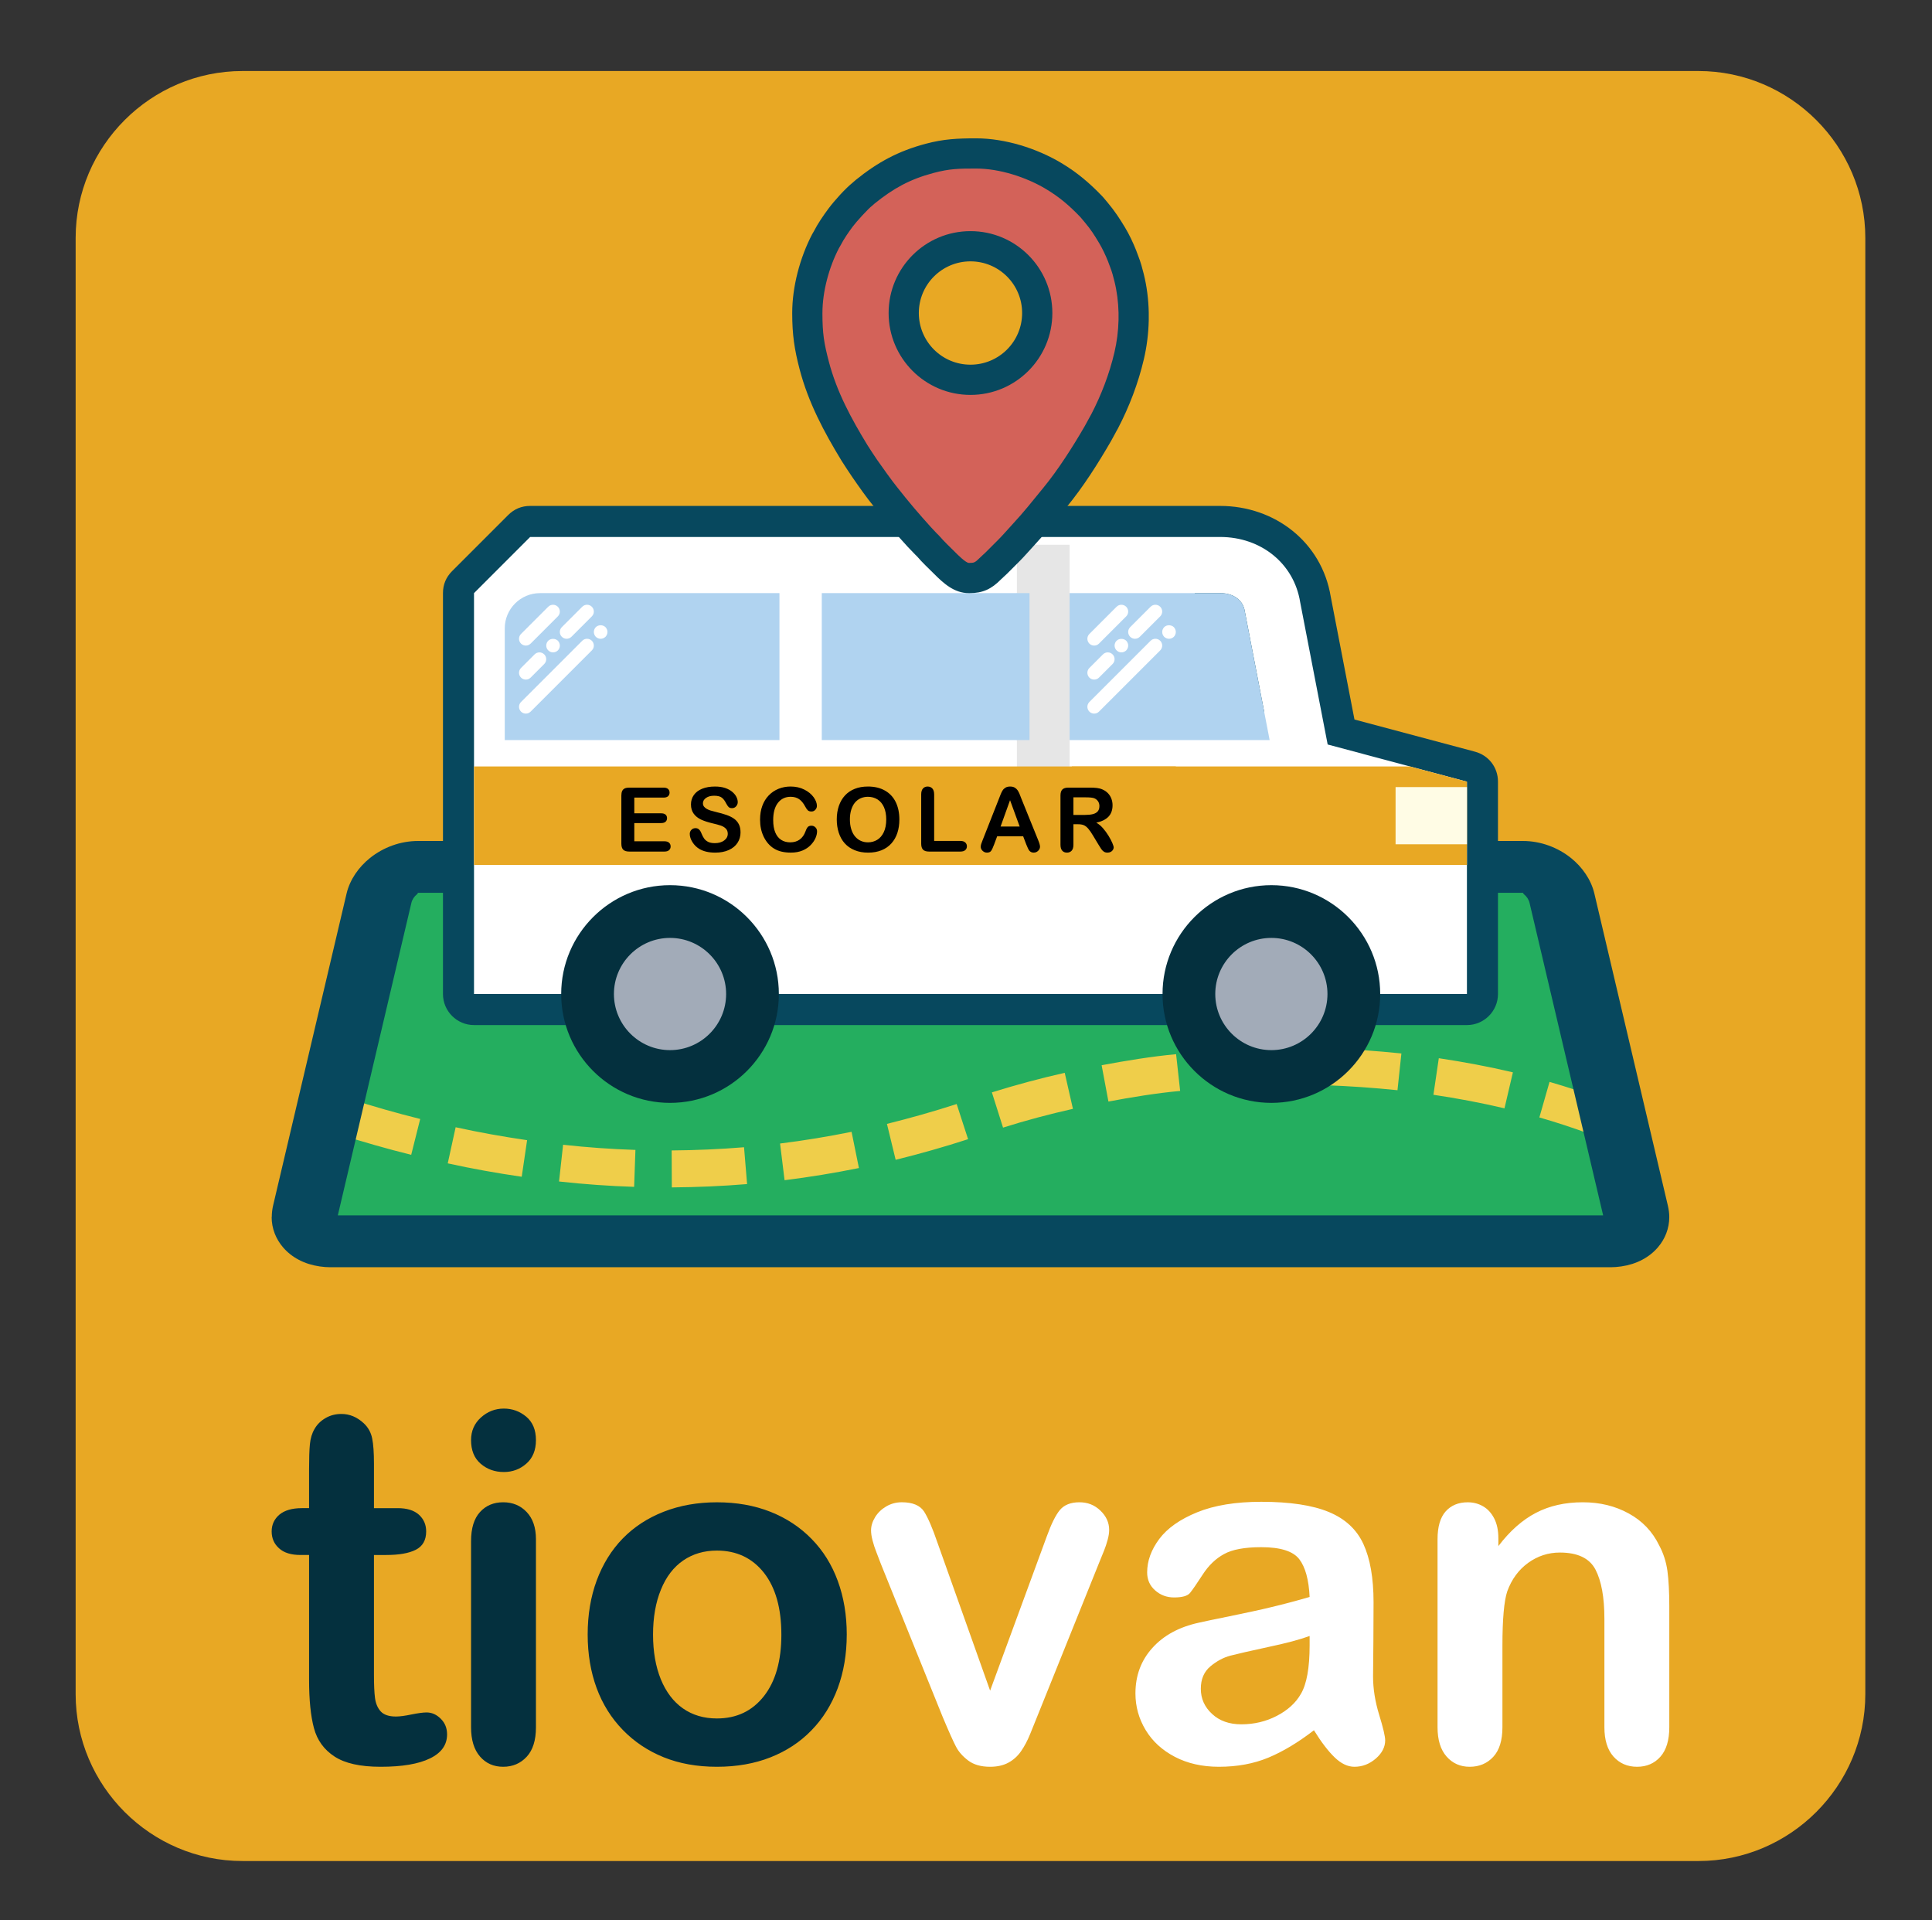 <?xml version="1.0" encoding="UTF-8" standalone="no"?>
<svg
   xmlns:dc="http://purl.org/dc/elements/1.1/"
   xmlns:cc="http://creativecommons.org/ns#"
   xmlns:rdf="http://www.w3.org/1999/02/22-rdf-syntax-ns#"
   xmlns:svg="http://www.w3.org/2000/svg"
   xmlns="http://www.w3.org/2000/svg"
   xmlns:sodipodi="http://sodipodi.sourceforge.net/DTD/sodipodi-0.dtd"
   xmlns:inkscape="http://www.inkscape.org/namespaces/inkscape"
   inkscape:version="1.1-dev (227e005, 2020-04-16)"
   sodipodi:docname="Tiovan Logo_app1.svg"
   version="1.1"
   width="222.276"
   height="220.89"
   id="svg73"
   viewBox="0 0 222.276 220.89">
  <rect x="0" y="0" width="222.276" height="220.89" fill="#333333" stroke="none"/>
  <sodipodi:namedview
     inkscape:current-layer="svg73"
     inkscape:window-maximized="0"
     inkscape:window-y="0"
     inkscape:window-x="0"
     inkscape:cy="295.75682"
     inkscape:cx="297.63779"
     inkscape:zoom="0.63903853"
     lock-margins="false"
     width="595.276px"
     showgrid="false"
     id="namedview1735"
     inkscape:window-height="696"
     inkscape:window-width="1119"
     inkscape:pageshadow="2"
     inkscape:pageopacity="0"
     guidetolerance="10"
     gridtolerance="10"
     objecttolerance="10"
     borderopacity="1"
     bordercolor="#666666"
     pagecolor="#ffffff" />
  <defs
     id="defs77" />
  <path
     d="M 27.903,8.169 H 195.404 c 10.56,0 19.2,8.64 19.2,19.2 V 194.87 c 0,10.56 -8.64,19.2 -19.2,19.2 H 27.903 c -10.56,0 -19.2,-8.64 -19.2,-19.2 V 27.369 c 0,-10.56 8.64,-19.2 19.2,-19.2 z"
     style="fill:#e8a824;fill-rule:evenodd"
     id="path2" />
  <g
     transform="translate(-185.782,-309.84)"
     id="Layer1000">
    <path
       d="m 220.257,452.858 h 67.044 19.806 67.044 L 362.757,410.117 h -44.257 -42.593 -44.257 z"
       style="fill:#24ae5f;fill-rule:evenodd"
       id="path4" />
    <path
       d="m 234.126,438.552 c -2.706,-0.669 -5.397,-1.447 -8.056,-2.285 l -1.283,4.053 c 2.74,0.863 5.514,1.666 8.304,2.356 z m 136.057,-2.25 c -2.023,-0.751 -4.054,-1.415 -6.128,-2.014 l -1.17,4.088 c 1.964,0.564 3.895,1.199 5.811,1.909 z m -10.342,-3.114 c -2.826,-0.665 -5.654,-1.195 -8.525,-1.625 l -0.62,4.207 c 2.751,0.408 5.47,0.921 8.177,1.558 z m -12.828,-2.171 c -2.888,-0.295 -5.739,-0.501 -8.642,-0.597 l -0.131,4.25 c 2.8,0.099 5.535,0.29 8.322,0.575 z m -12.971,-0.657 c -2.89,0.014 -5.763,0.129 -8.645,0.342 l 0.325,4.239 c 2.776,-0.211 5.562,-0.316 8.345,-0.329 z m -12.95,0.742 c -2.794,0.254 -5.806,0.752 -8.568,1.268 l 0.783,4.179 c 2.649,-0.501 5.572,-0.977 8.252,-1.221 z m -12.814,2.141 c -2.828,0.639 -5.612,1.387 -8.38,2.251 l 1.284,4.053 c 2.635,-0.837 5.345,-1.549 8.041,-2.159 z m -12.432,3.59 c -2.659,0.864 -5.309,1.607 -8.021,2.285 l 1.002,4.132 c 2.813,-0.696 5.577,-1.477 8.333,-2.373 z m -12.091,3.197 c -2.729,0.554 -5.463,1.002 -8.227,1.346 l 0.519,4.22 c 2.875,-0.359 5.714,-0.823 8.554,-1.399 z m -12.371,1.774 c -2.781,0.23 -5.537,0.345 -8.327,0.368 l 0.017,4.252 c 2.9,-0.022 5.77,-0.143 8.66,-0.382 z m -12.496,0.308 c -2.773,-0.09 -5.564,-0.289 -8.322,-0.594 l -0.466,4.226 c 2.862,0.317 5.761,0.522 8.639,0.616 z m -12.463,-1.12 c -2.746,-0.399 -5.511,-0.892 -8.221,-1.488 l -0.909,4.154 c 2.802,0.619 5.671,1.129 8.511,1.541 z"
       style="fill:#efce4a;fill-rule:evenodd"
       id="path6" />
    <path
       d="m 233.883,406.575 h 7.951 2.303 106.619 3.246 6.984 c 2.06,0 4.025,0.749 5.532,1.956 1.317,1.055 2.323,2.505 2.697,4.094 l 8.447,35.86 c 0.116,0.492 0.171,0.943 0.171,1.348 0,1.31 -0.48,2.526 -1.324,3.503 -0.984,1.138 -2.426,1.921 -4.191,2.177 -0.426,0.062 -0.824,0.094 -1.187,0.094 h -147.392 c -0.363,0 -0.76,-0.032 -1.187,-0.094 -1.766,-0.256 -3.207,-1.039 -4.191,-2.177 -0.844,-0.977 -1.324,-2.193 -1.324,-3.503 h 0.015 c -2e-4,-0.446 0.051,-0.899 0.157,-1.348 l 8.447,-35.86 c 0.374,-1.589 1.38,-3.039 2.697,-4.094 1.507,-1.206 3.472,-1.956 5.532,-1.956 z m 10.254,5.964 h -2.303 -7.951 c -0.052,0 5e-4,0.062 -0.124,0.162 -0.313,0.251 -0.554,0.603 -0.647,0.996 l -8.465,35.946 h 145.57 l -0.014,-0.086 -8.447,-35.86 c -0.092,-0.392 -0.333,-0.745 -0.647,-0.996 -0.124,-0.1 -0.072,-0.162 -0.124,-0.162 h -6.984 -3.246 z"
       style="fill:#07485e;fill-rule:evenodd"
       id="path8" />
  </g>
  <g
     transform="translate(-185.782,-309.84)"
     id="Layer1001">
    <path
       d="m 220.517,483.317 h 0.824 v -4.5 c 0,-1.207 0.028,-2.152 0.093,-2.835 0.066,-0.692 0.243,-1.282 0.533,-1.768 0.29,-0.514 0.711,-0.935 1.263,-1.253 0.543,-0.318 1.151,-0.477 1.834,-0.477 0.945,0 1.796,0.356 2.563,1.067 0.514,0.477 0.833,1.057 0.973,1.75 0.14,0.683 0.206,1.656 0.206,2.919 v 5.099 h 2.741 c 1.057,0 1.871,0.253 2.423,0.748 0.561,0.505 0.842,1.151 0.842,1.927 0,1.011 -0.403,1.712 -1.198,2.114 -0.795,0.403 -1.927,0.599 -3.415,0.599 h -1.394 v 13.753 c 0,1.169 0.038,2.077 0.122,2.704 0.084,0.627 0.299,1.141 0.655,1.534 0.365,0.393 0.945,0.589 1.75,0.589 0.43,0 1.029,-0.075 1.778,-0.234 0.748,-0.15 1.338,-0.234 1.75,-0.234 0.608,0 1.151,0.243 1.637,0.73 0.487,0.487 0.721,1.085 0.721,1.796 0,1.207 -0.655,2.124 -1.965,2.76 -1.319,0.645 -3.209,0.963 -5.679,0.963 -2.339,0 -4.107,-0.393 -5.305,-1.179 -1.207,-0.786 -1.993,-1.871 -2.367,-3.265 -0.374,-1.385 -0.561,-3.237 -0.561,-5.557 v -14.361 h -0.983 c -1.085,0 -1.909,-0.253 -2.47,-0.767 -0.571,-0.505 -0.852,-1.16 -0.852,-1.946 0,-0.776 0.3,-1.422 0.889,-1.927 0.599,-0.496 1.46,-0.748 2.591,-0.748 z m 26.926,3.574 v 21.63 c 0,1.497 -0.355,2.629 -1.067,3.396 -0.711,0.767 -1.609,1.151 -2.704,1.151 -1.095,0 -1.983,-0.393 -2.666,-1.179 -0.683,-0.786 -1.029,-1.909 -1.029,-3.368 v -21.406 c 0,-1.488 0.346,-2.601 1.029,-3.349 0.683,-0.748 1.571,-1.123 2.666,-1.123 1.094,0 1.993,0.374 2.704,1.123 0.711,0.749 1.067,1.796 1.067,3.125 z m -3.696,-7.728 c -1.039,0 -1.927,-0.318 -2.666,-0.954 -0.739,-0.636 -1.104,-1.544 -1.104,-2.713 0,-1.048 0.374,-1.918 1.132,-2.601 0.758,-0.683 1.637,-1.029 2.638,-1.029 0.973,0 1.824,0.309 2.573,0.926 0.749,0.627 1.123,1.525 1.123,2.704 0,1.151 -0.365,2.049 -1.095,2.694 -0.73,0.646 -1.591,0.973 -2.601,0.973 z m 39.453,18.702 c 0,2.236 -0.346,4.285 -1.038,6.166 -0.702,1.881 -1.703,3.499 -3.022,4.846 -1.31,1.357 -2.891,2.386 -4.715,3.106 -1.824,0.72 -3.883,1.085 -6.165,1.085 -2.273,0 -4.313,-0.365 -6.119,-1.094 -1.806,-0.73 -3.377,-1.778 -4.706,-3.144 -1.319,-1.357 -2.329,-2.966 -3.012,-4.818 -0.683,-1.862 -1.029,-3.911 -1.029,-6.156 0,-2.264 0.346,-4.341 1.039,-6.221 0.702,-1.881 1.693,-3.49 2.994,-4.827 1.3,-1.329 2.872,-2.358 4.715,-3.078 1.843,-0.72 3.883,-1.085 6.119,-1.085 2.264,0 4.322,0.365 6.165,1.095 1.843,0.73 3.424,1.778 4.743,3.134 1.319,1.347 2.32,2.956 3.003,4.827 0.683,1.862 1.029,3.92 1.029,6.165 z m -7.522,0 c 0,-3.05 -0.674,-5.417 -2.011,-7.12 -1.347,-1.693 -3.144,-2.545 -5.408,-2.545 -1.469,0 -2.751,0.374 -3.864,1.132 -1.113,0.758 -1.974,1.881 -2.573,3.359 -0.608,1.478 -0.907,3.209 -0.907,5.173 0,1.956 0.299,3.667 0.889,5.127 0.599,1.46 1.441,2.582 2.545,3.359 1.104,0.776 2.414,1.16 3.911,1.16 2.264,0 4.06,-0.851 5.408,-2.563 1.338,-1.703 2.011,-4.07 2.011,-7.082 z"
       style="fill:#04303e;fill-rule:evenodd"
       id="path11" />
    <path
       d="m 293.642,487.302 6.053,17.009 6.521,-17.748 c 0.514,-1.422 1.011,-2.433 1.506,-3.031 0.496,-0.589 1.244,-0.889 2.245,-0.889 0.954,0 1.759,0.318 2.423,0.964 0.664,0.636 1.001,1.375 1.001,2.217 0,0.327 -0.056,0.711 -0.178,1.151 -0.122,0.44 -0.253,0.851 -0.412,1.235 -0.159,0.384 -0.337,0.823 -0.533,1.31 l -7.176,17.823 c -0.206,0.505 -0.459,1.16 -0.786,1.946 -0.318,0.786 -0.673,1.45 -1.066,2.011 -0.393,0.561 -0.88,0.992 -1.45,1.3 -0.58,0.309 -1.272,0.468 -2.096,0.468 -1.057,0 -1.899,-0.243 -2.535,-0.73 -0.627,-0.477 -1.095,-1.01 -1.394,-1.591 -0.299,-0.571 -0.814,-1.712 -1.525,-3.406 l -7.12,-17.626 c -0.168,-0.44 -0.337,-0.879 -0.505,-1.319 -0.178,-0.44 -0.318,-0.88 -0.44,-1.338 -0.122,-0.458 -0.178,-0.852 -0.178,-1.179 0,-0.514 0.159,-1.02 0.468,-1.525 0.309,-0.505 0.739,-0.917 1.282,-1.235 0.552,-0.318 1.141,-0.477 1.787,-0.477 1.235,0 2.096,0.355 2.563,1.066 0.458,0.721 0.973,1.918 1.544,3.593 z m 43.308,21.565 c -1.815,1.403 -3.565,2.451 -5.249,3.153 -1.693,0.702 -3.593,1.048 -5.688,1.048 -1.918,0 -3.611,-0.384 -5.061,-1.141 -1.45,-0.758 -2.573,-1.778 -3.359,-3.078 -0.786,-1.301 -1.179,-2.704 -1.179,-4.219 0,-2.049 0.645,-3.789 1.946,-5.23 1.301,-1.45 3.087,-2.414 5.361,-2.909 0.468,-0.112 1.647,-0.355 3.527,-0.739 1.881,-0.384 3.499,-0.73 4.837,-1.057 1.338,-0.318 2.797,-0.702 4.369,-1.16 -0.094,-1.974 -0.487,-3.424 -1.188,-4.341 -0.711,-0.926 -2.161,-1.385 -4.378,-1.385 -1.899,0 -3.331,0.262 -4.285,0.795 -0.964,0.524 -1.787,1.319 -2.47,2.386 -0.683,1.057 -1.169,1.75 -1.45,2.096 -0.29,0.337 -0.898,0.505 -1.824,0.505 -0.842,0 -1.571,-0.271 -2.18,-0.814 -0.608,-0.533 -0.917,-1.226 -0.917,-2.068 0,-1.319 0.468,-2.601 1.394,-3.845 0.935,-1.244 2.386,-2.264 4.36,-3.069 1.974,-0.804 4.434,-1.207 7.382,-1.207 3.284,0 5.875,0.393 7.756,1.169 1.881,0.777 3.209,2.002 3.986,3.686 0.776,1.684 1.169,3.911 1.169,6.689 0,1.759 -0.009,3.246 -0.019,4.472 -0.009,1.226 -0.019,2.591 -0.037,4.088 0,1.403 0.234,2.872 0.702,4.397 0.468,1.516 0.692,2.498 0.692,2.938 0,0.767 -0.355,1.469 -1.076,2.096 -0.73,0.627 -1.544,0.945 -2.461,0.945 -0.767,0 -1.525,-0.355 -2.273,-1.076 -0.748,-0.721 -1.544,-1.759 -2.386,-3.125 z m -0.496,-10.843 c -1.095,0.402 -2.685,0.833 -4.781,1.272 -2.086,0.449 -3.537,0.786 -4.341,0.992 -0.805,0.215 -1.572,0.627 -2.301,1.235 -0.73,0.618 -1.095,1.469 -1.095,2.573 0,1.132 0.43,2.096 1.291,2.891 0.851,0.795 1.974,1.198 3.368,1.198 1.478,0 2.844,-0.327 4.089,-0.973 1.254,-0.655 2.171,-1.487 2.76,-2.517 0.673,-1.132 1.01,-3.003 1.01,-5.604 z m 21.715,-11.246 v 0.907 c 1.319,-1.74 2.76,-3.012 4.322,-3.826 1.562,-0.814 3.358,-1.216 5.389,-1.216 1.974,0 3.733,0.43 5.295,1.291 1.553,0.852 2.713,2.068 3.48,3.639 0.496,0.917 0.814,1.899 0.964,2.966 0.14,1.057 0.215,2.404 0.215,4.051 v 13.931 c 0,1.497 -0.346,2.629 -1.029,3.396 -0.683,0.767 -1.581,1.151 -2.676,1.151 -1.113,0 -2.021,-0.393 -2.723,-1.179 -0.692,-0.786 -1.038,-1.909 -1.038,-3.368 v -12.48 c 0,-2.461 -0.346,-4.351 -1.029,-5.66 -0.683,-1.301 -2.049,-1.955 -4.098,-1.955 -1.329,0 -2.545,0.393 -3.649,1.188 -1.094,0.795 -1.899,1.89 -2.404,3.284 -0.365,1.113 -0.552,3.19 -0.552,6.25 v 9.374 c 0,1.516 -0.355,2.647 -1.057,3.405 -0.702,0.758 -1.609,1.141 -2.713,1.141 -1.076,0 -1.965,-0.393 -2.657,-1.179 -0.692,-0.786 -1.038,-1.909 -1.038,-3.368 v -21.63 c 0,-1.422 0.309,-2.489 0.926,-3.19 0.627,-0.702 1.469,-1.057 2.545,-1.057 0.655,0 1.254,0.159 1.778,0.468 0.533,0.309 0.954,0.776 1.272,1.394 0.318,0.617 0.477,1.384 0.477,2.273 z"
       style="fill:#ffffff;fill-rule:evenodd"
       id="path13" />
  </g>
  <path
     d="m 153.1,68.628 2.731,14.135 13.861,3.701 c 1.585,0.423 2.65,1.81 2.65,3.451 v 24.425 c 0,1.967 -1.605,3.572 -3.572,3.572 H 54.535 c -1.967,0 -3.572,-1.605 -3.572,-3.572 V 68.226 c 0,-0.984 0.351,-1.83 1.046,-2.526 l 6.459,-6.458 c 0.696,-0.696 1.542,-1.046 2.526,-1.046 h 79.385 c 6.284,0 11.686,4.159 12.721,10.433 z"
     style="fill:#07485e;fill-rule:evenodd"
     id="path16" />
  <path
     d="m 60.994,61.767 h 55.998 11.616 11.77 c 4.724,0 8.498,3.075 9.204,7.487 l 3.166,16.383 16.022,4.278 v 24.425 h -10.679 -41.099 -62.457 v -11.254 -13.171 -21.689 z m 84.454,20.123 -6.269,-3.678 -1.731,-9.987 h 2.931 c 1.528,0 2.639,0.812 2.83,2.07 z"
     style="fill:#ffffff;fill-rule:evenodd"
     id="path18" />
  <path
     d="m 116.992,68.226 v 16.9 h 29.08 l -2.864,-14.83 c -0.191,-1.257 -1.302,-2.07 -2.83,-2.07 z"
     style="fill:#b0d3f0;fill-rule:evenodd"
     id="path20" />
  <path
     d="m 155.758,114.34 c 0,-5.24 -4.248,-9.488 -9.488,-9.488 -5.24,0 -9.488,4.248 -9.488,9.488 0,5.24 4.248,9.488 9.488,9.488 5.24,0 9.488,-4.248 9.488,-9.488 z"
     style="fill:#a2abb8;fill-rule:evenodd"
     id="path22" />
  <path
     d="m 146.27,126.861 c -6.905,0 -12.521,-5.617 -12.521,-12.521 0,-6.904 5.617,-12.521 12.521,-12.521 6.904,0 12.521,5.617 12.521,12.521 0,6.904 -5.617,12.521 -12.521,12.521 z m 0,-18.975 c -3.559,0 -6.454,2.895 -6.454,6.454 0,3.559 2.895,6.454 6.454,6.454 3.558,0 6.454,-2.895 6.454,-6.454 0,-3.559 -2.895,-6.454 -6.454,-6.454 z"
     style="fill:#04303e;fill-rule:evenodd"
     id="path24" />
  <path
     d="m 86.574,114.34 c 0,-5.24 -4.248,-9.488 -9.488,-9.488 -5.24,0 -9.488,4.248 -9.488,9.488 0,5.24 4.248,9.488 9.488,9.488 5.24,0 9.488,-4.248 9.488,-9.488 z"
     style="fill:#a2abb8;fill-rule:evenodd"
     id="path26" />
  <path
     d="m 77.086,126.861 c -6.904,0 -12.521,-5.617 -12.521,-12.521 0,-6.904 5.617,-12.521 12.521,-12.521 6.904,0 12.521,5.617 12.521,12.521 0,6.904 -5.617,12.521 -12.521,12.521 z m 0,-18.975 c -3.558,0 -6.454,2.895 -6.454,6.454 0,3.559 2.895,6.454 6.454,6.454 3.559,0 6.454,-2.895 6.454,-6.454 0,-3.559 -2.895,-6.454 -6.454,-6.454 z"
     style="fill:#04303e;fill-rule:evenodd"
     id="path28" />
  <path
     d="m 116.992,62.661 h 6.068 v 27.811 h -6.068 z"
     style="fill:#e6e6e6;fill-rule:evenodd"
     id="path30" />
  <path
     d="m 94.545,68.226 h 23.901 v 16.9 H 94.545 Z"
     style="fill:#b0d3f0;fill-rule:evenodd"
     id="path32" />
  <path
     d="m 54.535,88.161 h 80.741 v 11.331 H 54.535 Z"
     style="fill:#e8a824;fill-rule:evenodd"
     id="path34" />
  <path
     d="m 123.312,88.161 h 38.89 l 6.569,1.754 v 9.577 h -45.459 z"
     style="fill:#e8a824;fill-rule:evenodd"
     id="path36" />
  <path
     d="m 160.561,90.536 h 8.21 v 6.58 h -8.21 z"
     style="fill:#fffce5;fill-rule:evenodd"
     id="path38" />
  <path
     d="m 125.885,74.26 c 0.2,0 0.401,-0.077 0.553,-0.229 l 3.13,-3.13 c 0.306,-0.306 0.306,-0.8 0,-1.107 -0.306,-0.306 -0.8,-0.306 -1.107,0 l -3.13,3.13 c -0.306,0.306 -0.306,0.801 0,1.107 0.153,0.153 0.353,0.229 0.553,0.229 z"
     style="fill:#ffffff;fill-rule:evenodd"
     id="path40" />
  <path
     d="m 125.885,78.172 c 0.2,0 0.401,-0.077 0.553,-0.229 l 1.565,-1.565 c 0.306,-0.306 0.306,-0.8 0,-1.107 -0.306,-0.306 -0.801,-0.306 -1.107,0 l -1.565,1.565 c -0.306,0.306 -0.306,0.801 0,1.107 0.153,0.153 0.353,0.229 0.553,0.229 z"
     style="fill:#ffffff;fill-rule:evenodd"
     id="path42" />
  <path
     d="m 128.46,73.704 c -0.142,0.148 -0.227,0.352 -0.227,0.556 0,0.203 0.085,0.407 0.227,0.548 0.148,0.148 0.344,0.235 0.556,0.235 0.203,0 0.407,-0.086 0.556,-0.227 0.141,-0.149 0.227,-0.352 0.227,-0.556 0,-0.203 -0.086,-0.408 -0.227,-0.556 -0.289,-0.289 -0.822,-0.289 -1.111,0 z"
     style="fill:#ffffff;fill-rule:evenodd"
     id="path44" />
  <path
     d="m 130.027,73.248 c 0.153,0.153 0.353,0.229 0.553,0.229 0.2,0 0.401,-0.077 0.553,-0.229 l 2.348,-2.348 c 0.306,-0.306 0.306,-0.8 0,-1.107 -0.306,-0.306 -0.801,-0.306 -1.107,0 l -2.348,2.348 c -0.306,0.306 -0.306,0.8 0,1.107 z"
     style="fill:#ffffff;fill-rule:evenodd"
     id="path46" />
  <path
     d="m 132.375,73.706 -7.043,7.043 c -0.306,0.306 -0.306,0.8 0,1.107 0.153,0.153 0.353,0.229 0.553,0.229 0.2,0 0.401,-0.077 0.553,-0.229 l 7.043,-7.043 c 0.306,-0.306 0.306,-0.8 0,-1.107 -0.306,-0.306 -0.801,-0.306 -1.107,0 z"
     style="fill:#ffffff;fill-rule:evenodd"
     id="path48" />
  <path
     d="m 135.049,72.139 c -0.289,-0.289 -0.822,-0.289 -1.111,0 -0.142,0.148 -0.227,0.352 -0.227,0.556 0,0.203 0.085,0.407 0.227,0.556 0.148,0.141 0.352,0.227 0.556,0.227 0.203,0 0.407,-0.086 0.556,-0.227 0.141,-0.149 0.227,-0.352 0.227,-0.556 0,-0.203 -0.086,-0.408 -0.227,-0.556 z"
     style="fill:#ffffff;fill-rule:evenodd"
     id="path50" />
  <path
     d="m 62.116,68.226 h 27.56 v 16.9 h -31.604 v -12.855 c 0,-2.224 1.82,-4.044 4.044,-4.044 z"
     style="fill:#b0d3f0;fill-rule:evenodd"
     id="path52" />
  <path
     d="m 60.496,74.26 c 0.2,0 0.401,-0.077 0.553,-0.229 l 3.13,-3.13 c 0.306,-0.306 0.306,-0.8 0,-1.107 -0.306,-0.306 -0.801,-0.306 -1.107,0 l -3.13,3.13 c -0.306,0.306 -0.306,0.801 0,1.107 0.153,0.153 0.353,0.229 0.553,0.229 z"
     style="fill:#ffffff;fill-rule:evenodd"
     id="path54" />
  <path
     d="m 60.496,78.172 c 0.2,0 0.401,-0.077 0.553,-0.229 l 1.565,-1.565 c 0.306,-0.306 0.306,-0.8 0,-1.107 -0.306,-0.306 -0.801,-0.306 -1.107,0 l -1.565,1.565 c -0.306,0.306 -0.306,0.801 0,1.107 0.153,0.153 0.353,0.229 0.553,0.229 z"
     style="fill:#ffffff;fill-rule:evenodd"
     id="path56" />
  <path
     d="m 63.071,73.704 c -0.142,0.148 -0.227,0.352 -0.227,0.556 0,0.203 0.085,0.407 0.227,0.548 0.148,0.148 0.344,0.235 0.556,0.235 0.203,0 0.407,-0.086 0.556,-0.227 0.141,-0.149 0.227,-0.352 0.227,-0.556 0,-0.203 -0.086,-0.408 -0.227,-0.556 -0.289,-0.289 -0.822,-0.289 -1.111,0 z"
     style="fill:#ffffff;fill-rule:evenodd"
     id="path58" />
  <path
     d="m 64.638,73.248 c 0.153,0.153 0.353,0.229 0.553,0.229 0.2,0 0.401,-0.077 0.553,-0.229 l 2.348,-2.348 c 0.306,-0.306 0.306,-0.8 0,-1.107 -0.306,-0.306 -0.801,-0.306 -1.107,0 l -2.348,2.348 c -0.306,0.306 -0.306,0.8 1e-4,1.107 z"
     style="fill:#ffffff;fill-rule:evenodd"
     id="path60" />
  <path
     d="m 66.986,73.706 -7.043,7.043 c -0.306,0.306 -0.306,0.8 0,1.107 0.153,0.153 0.353,0.229 0.553,0.229 0.2,0 0.401,-0.077 0.553,-0.229 l 7.043,-7.043 c 0.306,-0.306 0.306,-0.8 0,-1.107 -0.306,-0.306 -0.801,-0.306 -1.107,0 z"
     style="fill:#ffffff;fill-rule:evenodd"
     id="path62" />
  <path
     d="m 69.66,72.139 c -0.29,-0.289 -0.822,-0.289 -1.111,0 -0.142,0.148 -0.227,0.352 -0.227,0.556 0,0.203 0.085,0.407 0.227,0.556 0.148,0.141 0.352,0.227 0.556,0.227 0.203,0 0.407,-0.086 0.556,-0.227 0.141,-0.149 0.227,-0.352 0.227,-0.556 0,-0.203 -0.086,-0.408 -0.227,-0.556 z"
     style="fill:#ffffff;fill-rule:evenodd"
     id="path64" />
  <path
     d="m 76.332,91.746 h -3.356 v 1.808 h 3.091 c 0.228,0 0.397,0.051 0.508,0.152 0.113,0.101 0.168,0.236 0.168,0.403 0,0.166 -0.055,0.303 -0.164,0.408 -0.111,0.104 -0.281,0.158 -0.512,0.158 h -3.091 v 2.096 h 3.471 c 0.235,0 0.411,0.055 0.529,0.163 0.12,0.108 0.18,0.254 0.18,0.433 0,0.173 -0.06,0.315 -0.18,0.423 -0.118,0.108 -0.294,0.163 -0.529,0.163 h -4.048 c -0.324,0 -0.556,-0.072 -0.699,-0.216 -0.142,-0.144 -0.214,-0.377 -0.214,-0.697 v -5.531 c 0,-0.214 0.033,-0.389 0.096,-0.524 0.064,-0.135 0.163,-0.234 0.298,-0.296 0.135,-0.061 0.308,-0.092 0.519,-0.092 h 3.933 c 0.238,0 0.414,0.053 0.529,0.158 0.115,0.106 0.173,0.245 0.173,0.414 0,0.175 -0.058,0.315 -0.173,0.421 -0.115,0.104 -0.291,0.157 -0.529,0.157 z m 8.867,4 c 0,0.444 -0.115,0.842 -0.344,1.197 -0.228,0.354 -0.564,0.632 -1.005,0.832 -0.442,0.2 -0.966,0.3 -1.57,0.3 -0.726,0 -1.325,-0.137 -1.796,-0.409 -0.334,-0.197 -0.604,-0.461 -0.813,-0.789 -0.209,-0.329 -0.314,-0.649 -0.314,-0.961 0,-0.18 0.064,-0.334 0.189,-0.464 0.125,-0.129 0.284,-0.192 0.478,-0.192 0.158,0 0.289,0.05 0.397,0.15 0.109,0.1 0.202,0.248 0.279,0.447 0.092,0.233 0.195,0.43 0.303,0.586 0.109,0.158 0.262,0.288 0.459,0.39 0.199,0.101 0.457,0.152 0.779,0.152 0.44,0 0.8,-0.103 1.075,-0.308 0.276,-0.205 0.414,-0.462 0.414,-0.77 0,-0.245 -0.074,-0.444 -0.223,-0.594 -0.149,-0.152 -0.343,-0.269 -0.579,-0.349 -0.235,-0.08 -0.552,-0.166 -0.945,-0.257 -0.527,-0.123 -0.971,-0.269 -1.325,-0.433 -0.356,-0.166 -0.639,-0.392 -0.848,-0.678 -0.209,-0.286 -0.314,-0.641 -0.314,-1.067 0,-0.404 0.11,-0.764 0.331,-1.079 0.221,-0.313 0.541,-0.555 0.959,-0.724 0.418,-0.17 0.909,-0.253 1.475,-0.253 0.45,0 0.841,0.056 1.171,0.168 0.329,0.113 0.603,0.262 0.82,0.447 0.216,0.185 0.375,0.38 0.476,0.584 0.099,0.203 0.15,0.404 0.15,0.598 0,0.176 -0.063,0.337 -0.188,0.479 -0.125,0.142 -0.283,0.212 -0.469,0.212 -0.171,0 -0.3,-0.043 -0.389,-0.127 -0.089,-0.086 -0.185,-0.226 -0.288,-0.419 -0.135,-0.277 -0.294,-0.495 -0.483,-0.651 -0.187,-0.156 -0.488,-0.233 -0.904,-0.233 -0.384,0 -0.695,0.084 -0.93,0.253 -0.236,0.17 -0.355,0.372 -0.355,0.61 0,0.147 0.039,0.274 0.12,0.382 0.081,0.106 0.192,0.199 0.332,0.276 0.141,0.077 0.283,0.137 0.426,0.181 0.144,0.043 0.382,0.106 0.713,0.19 0.414,0.098 0.791,0.203 1.127,0.322 0.336,0.117 0.621,0.259 0.858,0.426 0.236,0.166 0.42,0.379 0.551,0.634 0.132,0.257 0.199,0.57 0.199,0.942 z m 8.803,-0.118 c 0,0.235 -0.056,0.488 -0.173,0.76 -0.115,0.272 -0.296,0.539 -0.544,0.801 -0.247,0.264 -0.563,0.476 -0.947,0.64 -0.385,0.163 -0.834,0.245 -1.346,0.245 -0.387,0 -0.74,-0.036 -1.058,-0.11 -0.317,-0.073 -0.606,-0.188 -0.865,-0.344 -0.259,-0.154 -0.498,-0.36 -0.716,-0.613 -0.194,-0.231 -0.36,-0.488 -0.497,-0.774 -0.137,-0.286 -0.24,-0.592 -0.308,-0.916 -0.069,-0.325 -0.103,-0.669 -0.103,-1.034 0,-0.591 0.086,-1.122 0.259,-1.589 0.172,-0.469 0.42,-0.87 0.74,-1.202 0.322,-0.332 0.697,-0.586 1.129,-0.76 0.432,-0.173 0.892,-0.26 1.38,-0.26 0.596,0 1.125,0.118 1.591,0.356 0.464,0.236 0.82,0.531 1.069,0.88 0.247,0.349 0.372,0.678 0.372,0.99 0,0.171 -0.062,0.32 -0.182,0.452 -0.12,0.13 -0.265,0.195 -0.437,0.195 -0.19,0 -0.334,-0.046 -0.428,-0.136 -0.096,-0.091 -0.202,-0.246 -0.319,-0.467 -0.195,-0.365 -0.423,-0.637 -0.685,-0.818 -0.264,-0.18 -0.586,-0.271 -0.971,-0.271 -0.613,0 -1.1,0.233 -1.463,0.697 -0.363,0.466 -0.545,1.127 -0.545,1.983 0,0.572 0.081,1.048 0.242,1.428 0.159,0.38 0.387,0.662 0.682,0.851 0.294,0.186 0.639,0.281 1.034,0.281 0.428,0 0.789,-0.106 1.086,-0.319 0.296,-0.212 0.519,-0.524 0.67,-0.936 0.064,-0.194 0.142,-0.351 0.236,-0.475 0.092,-0.122 0.243,-0.183 0.45,-0.183 0.178,0 0.331,0.061 0.457,0.186 0.127,0.123 0.19,0.278 0.19,0.461 z m 5.843,-5.156 c 0.764,0 1.418,0.154 1.964,0.464 0.546,0.308 0.961,0.748 1.241,1.319 0.281,0.57 0.421,1.24 0.421,2.009 0,0.568 -0.077,1.086 -0.231,1.55 -0.154,0.466 -0.384,0.868 -0.692,1.209 -0.308,0.341 -0.685,0.601 -1.134,0.782 -0.448,0.18 -0.961,0.271 -1.539,0.271 -0.575,0 -1.091,-0.092 -1.544,-0.279 -0.455,-0.185 -0.834,-0.447 -1.139,-0.784 -0.305,-0.337 -0.534,-0.743 -0.69,-1.219 -0.156,-0.474 -0.233,-0.988 -0.233,-1.54 0,-0.565 0.081,-1.082 0.243,-1.555 0.163,-0.471 0.397,-0.872 0.706,-1.204 0.306,-0.331 0.681,-0.584 1.123,-0.758 0.44,-0.176 0.942,-0.264 1.504,-0.264 z m 2.116,3.781 c 0,-0.537 -0.087,-1.005 -0.26,-1.401 -0.175,-0.394 -0.423,-0.692 -0.745,-0.896 -0.322,-0.202 -0.693,-0.303 -1.111,-0.303 -0.296,0 -0.572,0.057 -0.824,0.168 -0.253,0.113 -0.471,0.276 -0.652,0.49 -0.181,0.214 -0.325,0.488 -0.431,0.82 -0.104,0.334 -0.158,0.707 -0.158,1.121 0,0.419 0.053,0.796 0.158,1.135 0.106,0.337 0.255,0.618 0.447,0.841 0.192,0.223 0.413,0.389 0.661,0.498 0.25,0.111 0.522,0.166 0.82,0.166 0.382,0 0.731,-0.096 1.051,-0.286 0.319,-0.19 0.572,-0.485 0.762,-0.883 0.188,-0.398 0.282,-0.889 0.282,-1.471 z m 5.514,-2.878 v 5.355 h 3.021 c 0.24,0 0.425,0.058 0.553,0.175 0.13,0.118 0.193,0.265 0.193,0.442 0,0.18 -0.063,0.327 -0.19,0.439 -0.127,0.111 -0.314,0.168 -0.557,0.168 h -3.598 c -0.323,0 -0.556,-0.072 -0.699,-0.216 -0.142,-0.144 -0.214,-0.377 -0.214,-0.697 v -5.665 c 0,-0.3 0.069,-0.526 0.204,-0.677 0.136,-0.151 0.314,-0.226 0.534,-0.226 0.223,0 0.404,0.074 0.543,0.223 0.139,0.149 0.209,0.377 0.209,0.68 z m 10.59,5.743 -0.351,-0.923 h -2.99 l -0.351,0.942 c -0.137,0.368 -0.254,0.617 -0.351,0.745 -0.096,0.128 -0.255,0.194 -0.476,0.194 -0.187,0 -0.353,-0.069 -0.497,-0.205 -0.144,-0.137 -0.216,-0.293 -0.216,-0.466 0,-0.101 0.017,-0.205 0.05,-0.312 0.034,-0.108 0.089,-0.255 0.166,-0.447 l 1.88,-4.774 c 0.055,-0.137 0.118,-0.301 0.193,-0.493 0.075,-0.194 0.156,-0.353 0.241,-0.48 0.086,-0.127 0.197,-0.229 0.336,-0.308 0.139,-0.079 0.31,-0.118 0.514,-0.118 0.209,0 0.382,0.039 0.52,0.118 0.139,0.079 0.25,0.18 0.336,0.303 0.086,0.123 0.158,0.257 0.216,0.399 0.058,0.142 0.134,0.332 0.223,0.568 l 1.921,4.745 c 0.15,0.361 0.226,0.623 0.226,0.788 0,0.17 -0.07,0.327 -0.212,0.469 -0.142,0.142 -0.315,0.212 -0.515,0.212 -0.117,0 -0.218,-0.021 -0.302,-0.064 -0.082,-0.041 -0.152,-0.098 -0.211,-0.17 -0.056,-0.072 -0.116,-0.183 -0.181,-0.331 -0.067,-0.149 -0.122,-0.281 -0.17,-0.394 z m -2.949,-2.043 h 2.197 l -1.108,-3.031 z m 8.903,-0.267 h -0.522 v 2.36 c 0,0.312 -0.069,0.539 -0.206,0.687 -0.137,0.147 -0.317,0.221 -0.536,0.221 -0.238,0 -0.423,-0.077 -0.553,-0.231 -0.13,-0.154 -0.195,-0.378 -0.195,-0.676 v -5.659 c 0,-0.32 0.072,-0.553 0.216,-0.697 0.144,-0.144 0.377,-0.216 0.697,-0.216 h 2.423 c 0.334,0 0.62,0.014 0.858,0.043 0.238,0.029 0.452,0.086 0.642,0.173 0.231,0.098 0.435,0.236 0.613,0.416 0.177,0.181 0.312,0.392 0.403,0.63 0.092,0.24 0.139,0.493 0.139,0.762 0,0.548 -0.154,0.986 -0.464,1.315 -0.31,0.327 -0.779,0.56 -1.407,0.697 0.264,0.14 0.517,0.347 0.759,0.621 0.239,0.274 0.456,0.567 0.644,0.875 0.189,0.31 0.336,0.587 0.442,0.837 0.104,0.248 0.157,0.419 0.157,0.514 0,0.096 -0.031,0.192 -0.092,0.288 -0.062,0.096 -0.145,0.171 -0.254,0.226 -0.106,0.055 -0.231,0.082 -0.372,0.082 -0.166,0 -0.306,-0.039 -0.421,-0.118 -0.113,-0.079 -0.211,-0.178 -0.293,-0.298 -0.082,-0.12 -0.193,-0.298 -0.334,-0.531 l -0.598,-0.993 c -0.214,-0.363 -0.406,-0.64 -0.574,-0.83 -0.17,-0.192 -0.341,-0.322 -0.515,-0.392 -0.173,-0.07 -0.392,-0.104 -0.656,-0.104 z m 0.853,-3.093 h -1.375 v 2.024 h 1.334 c 0.358,0 0.659,-0.031 0.904,-0.092 0.243,-0.062 0.43,-0.168 0.558,-0.317 0.128,-0.149 0.193,-0.354 0.193,-0.615 0,-0.205 -0.051,-0.386 -0.156,-0.541 -0.103,-0.156 -0.246,-0.272 -0.431,-0.349 -0.173,-0.073 -0.515,-0.109 -1.027,-0.109 z"
     style="fill:#000000;fill-rule:evenodd"
     id="path66" />
  <g
     transform="translate(-185.782,-309.84)"
     id="Layer1002">
    <path
       d="m 283.942,330.794 c 0.093,-0.086 0.186,-0.169 0.285,-0.249 2.529,-2.043 4.897,-3.326 8.055,-4.167 2.075,-0.553 3.677,-0.626 5.795,-0.626 h 0.006 c 3.311,0 6.973,1.144 9.806,2.839 1.823,1.09 3.232,2.291 4.699,3.815 0.058,0.06 0.105,0.113 0.158,0.176 l 0.465,0.554 c 0.796,0.949 1.371,1.819 2.006,2.874 0.486,0.809 0.911,1.71 1.262,2.587 0.1,0.249 0.183,0.503 0.282,0.752 0.257,0.65 0.441,1.334 0.61,2.011 0.355,1.429 0.54,2.902 0.573,4.373 7e-4,0.028 10e-4,0.052 10e-4,0.079 v 0.83 c 0,0.028 -3e-4,0.052 -10e-4,0.08 -0.034,1.494 -0.222,2.99 -0.563,4.445 -0.647,2.757 -1.669,5.438 -2.976,7.949 -0.07,0.136 -0.144,0.255 -0.217,0.387 -0.023,0.047 -0.04,0.078 -0.065,0.124 l -0.491,0.897 c -0.013,0.025 -0.025,0.045 -0.039,0.07 -1.503,2.601 -3.196,5.261 -5.104,7.583 -1.211,1.474 -2.379,2.94 -3.678,4.343 -0.589,0.635 -1.146,1.29 -1.76,1.904 -0.47,0.469 -0.939,0.939 -1.409,1.409 -0.228,0.228 -0.48,0.432 -0.703,0.657 -1.085,1.098 -2.071,1.577 -3.614,1.577 h -0.075 c -1.701,0 -2.93,-1.142 -4.044,-2.257 -0.644,-0.644 -1.329,-1.276 -1.918,-1.971 -0.062,-0.06 -0.125,-0.119 -0.186,-0.18 -1.185,-1.184 -2.5,-2.705 -3.541,-4.021 -0.09,-0.114 -0.189,-0.224 -0.281,-0.337 -0.007,-0.009 -0.014,-0.017 -0.021,-0.026 l -0.896,-1.12 c -0.887,-1.078 -1.744,-2.309 -2.541,-3.46 -0.209,-0.301 -0.406,-0.609 -0.61,-0.914 -0.009,-0.014 -0.017,-0.026 -0.026,-0.04 l -0.545,-0.843 c -0.018,-0.027 -0.032,-0.05 -0.049,-0.078 -2.028,-3.326 -3.817,-6.697 -4.811,-10.491 -0.613,-2.337 -0.855,-4.028 -0.855,-6.46 v -0.027 c 0,-3.038 0.889,-6.362 2.29,-9.052 0.072,-0.138 0.148,-0.266 0.183,-0.316 0.487,-0.941 1.089,-1.821 1.722,-2.67 0.667,-0.895 1.927,-2.295 2.823,-3.008 z m 13.493,9.109 c -3.283,0 -5.942,2.66 -5.942,5.943 0,3.283 2.659,5.942 5.942,5.942 3.283,0 5.942,-2.659 5.942,-5.942 0,-3.283 -2.659,-5.943 -5.942,-5.943 z"
       style="fill:#07485e;fill-rule:evenodd"
       id="path68" />
    <path
       d="m 280.402,345.867 c 0.001,2.362 0.191,3.482 0.741,5.579 0.911,3.477 2.586,6.559 4.417,9.562 l 0.545,0.844 c 0.199,0.298 0.367,0.563 0.574,0.861 0.524,0.756 1.785,2.522 2.369,3.232 l 0.926,1.157 c 0.112,0.137 0.205,0.24 0.315,0.379 0.611,0.773 2.603,3.05 3.271,3.718 0.118,0.118 0.24,0.224 0.345,0.349 0.437,0.522 1.251,1.293 1.761,1.803 0.275,0.275 1.229,1.238 1.585,1.238 h 0.075 c 0.48,-5e-4 0.621,-0.017 1.141,-0.544 0.247,-0.251 0.468,-0.422 0.717,-0.671 0.482,-0.482 0.929,-0.93 1.412,-1.412 0.585,-0.584 1.125,-1.222 1.666,-1.806 1.387,-1.497 2.26,-2.627 3.542,-4.187 1.721,-2.095 3.415,-4.753 4.78,-7.115 l 0.491,-0.897 c 0.091,-0.184 0.164,-0.286 0.248,-0.447 1.17,-2.248 2.094,-4.663 2.675,-7.138 0.283,-1.205 0.443,-2.466 0.472,-3.73 v -0.831 c -0.028,-1.229 -0.183,-2.45 -0.472,-3.614 -0.124,-0.499 -0.28,-1.097 -0.468,-1.569 -0.104,-0.263 -0.174,-0.481 -0.277,-0.741 -0.275,-0.687 -0.649,-1.48 -1.014,-2.087 -0.591,-0.983 -0.917,-1.511 -1.689,-2.43 l -0.465,-0.554 c -1.278,-1.328 -2.378,-2.285 -3.978,-3.242 -2.279,-1.363 -5.343,-2.346 -8.022,-2.346 h -0.006 c -1.925,0 -3.009,0.005 -4.901,0.509 -2.73,0.727 -4.625,1.783 -6.764,3.511 -0.109,0.088 -0.158,0.152 -0.271,0.238 -0.507,0.388 -1.848,1.875 -2.235,2.394 -0.509,0.683 -1.028,1.43 -1.421,2.189 -0.065,0.125 -0.121,0.198 -0.186,0.323 -1.134,2.178 -1.896,4.97 -1.897,7.447 z m 17.034,-9.44 c 5.202,0 9.419,4.217 9.419,9.419 0,5.202 -4.217,9.419 -9.419,9.419 -5.202,0 -9.419,-4.217 -9.419,-9.419 0,-5.202 4.217,-9.419 9.419,-9.419 z"
       style="fill:#d36259;fill-rule:evenodd"
       id="path70" />
  </g>
</svg>
